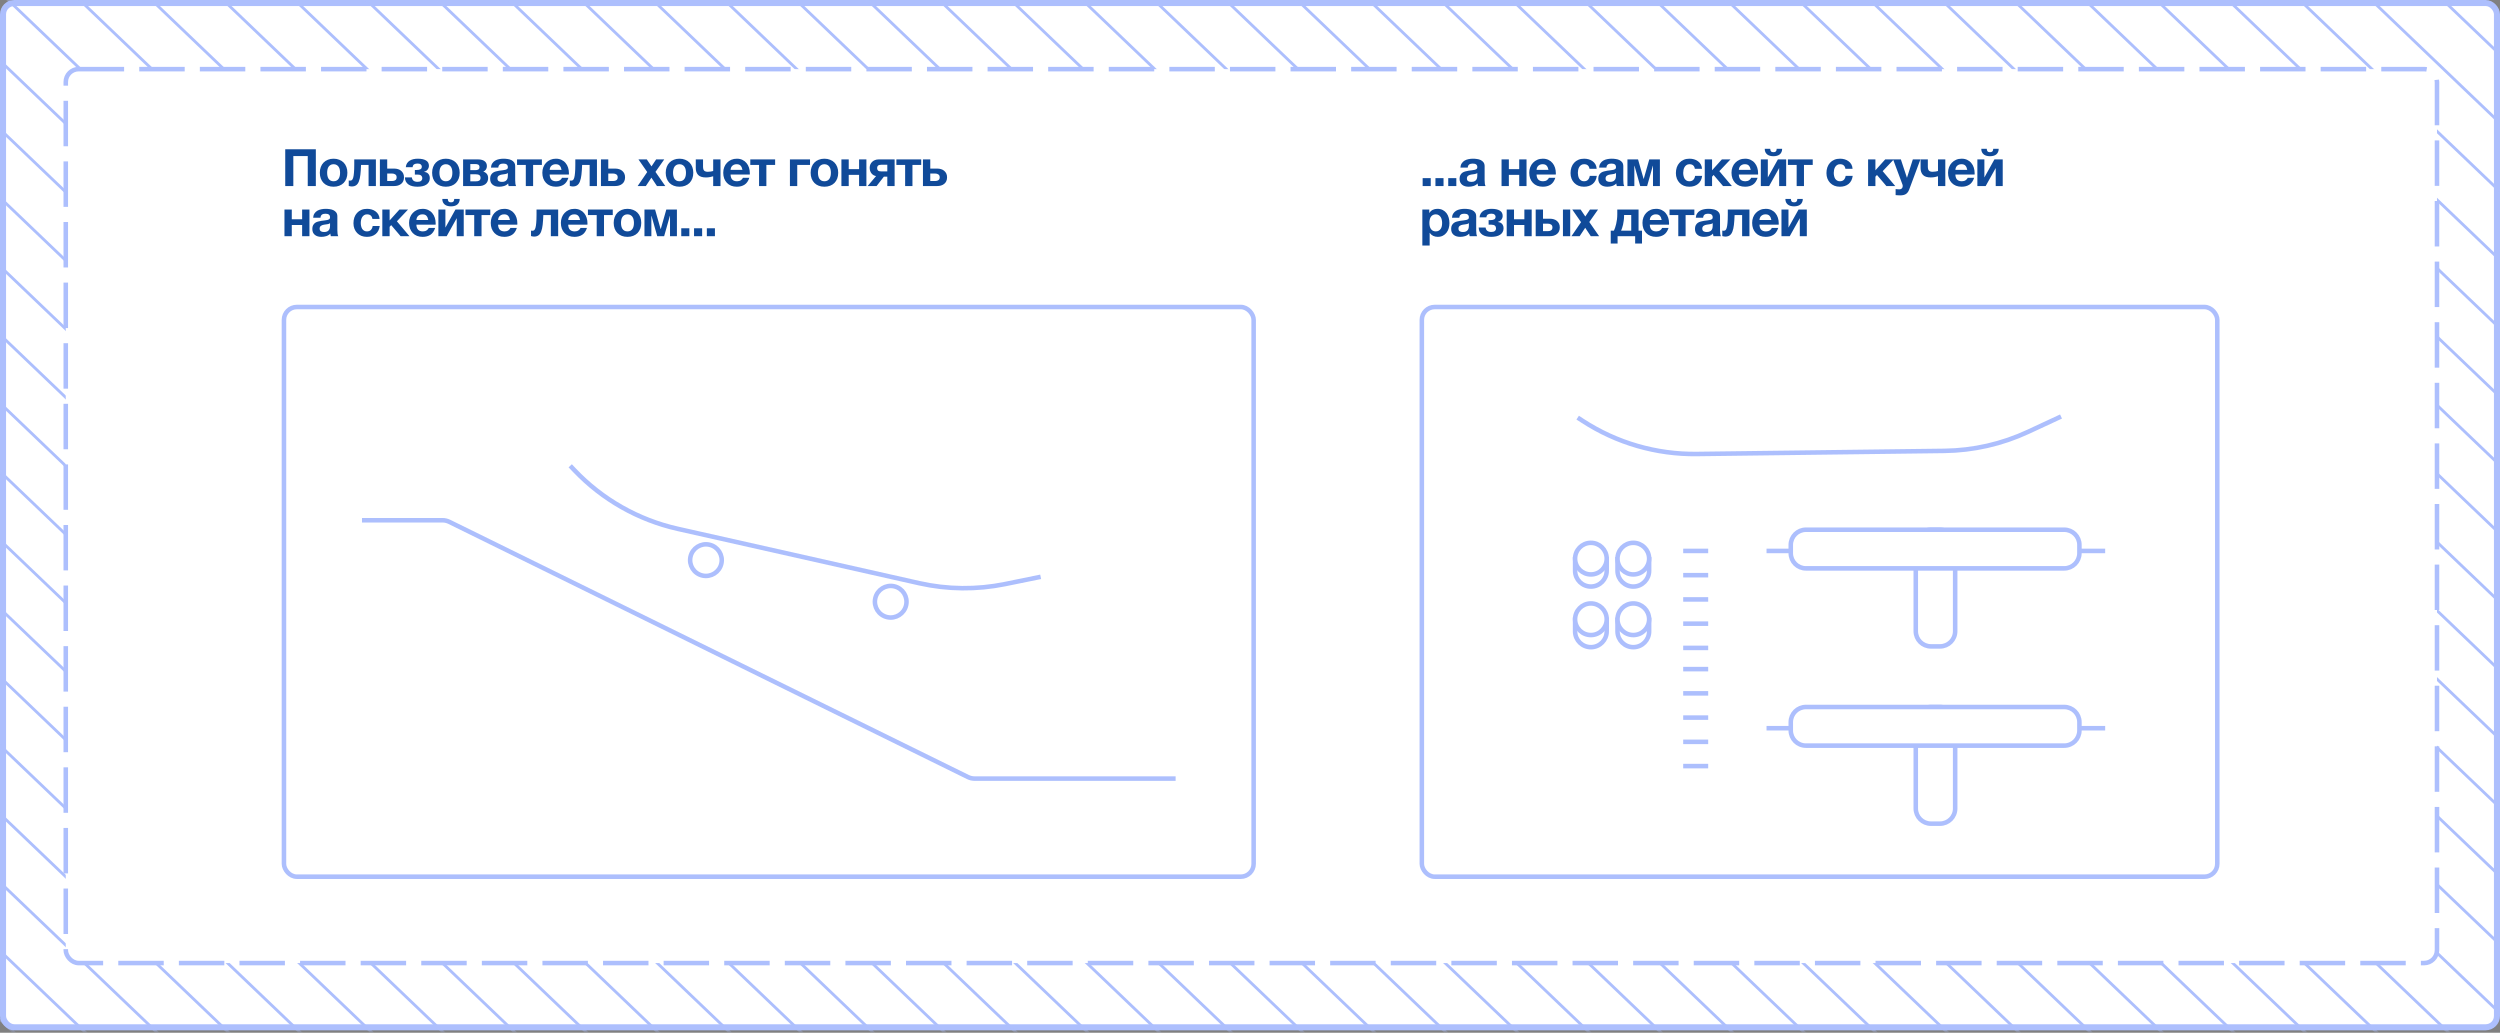 <svg width="748" height="309" viewBox="0 0 748 309" fill="none" xmlns="http://www.w3.org/2000/svg">
<rect x="0" y="0" width="748" height="309" fill="#808080" stroke="none"/>
<rect x="0.907" y="0.907" width="746.187" height="306.453" rx="3.371" fill="white" stroke="#ADBFFD" stroke-width="1.813"/>
<mask id="mask0_1890_1941" style="mask-type:alpha" maskUnits="userSpaceOnUse" x="0" y="0" width="748" height="309">
<path d="M1.10101e-06 4.278C4.92939e-07 1.915 1.915 2.16854e-05 4.278 2.16798e-05L743.722 1.99289e-05C746.085 1.99233e-05 748 1.915 748 4.278L748 303.989C748 306.351 746.085 308.267 743.722 308.267L4.278 308.266C1.915 308.266 7.88445e-05 306.35 7.82364e-05 303.988L1.10101e-06 4.278Z" fill="#D9D9D9"/>
</mask>
<g mask="url(#mask0_1890_1941)">
<path d="M45.334 -0.021L1028.27 939.891" stroke="#ADBFFD" stroke-width="0.856"/>
<path d="M-391.225 299.627L591.712 1239.54" stroke="#ADBFFD" stroke-width="0.856"/>
<path d="M-561.68 299.623L421.257 1239.54" stroke="#ADBFFD" stroke-width="0.856"/>
<path d="M-646.906 299.619L336.03 1239.53" stroke="#ADBFFD" stroke-width="0.856"/>
<path d="M337.822 -375.891L1320.76 564.022" stroke="#ADBFFD" stroke-width="0.856"/>
<path d="M-98.738 -76.242L884.198 863.671" stroke="#ADBFFD" stroke-width="0.856"/>
<path d="M191.576 -187.955L1174.51 751.958" stroke="#ADBFFD" stroke-width="0.856"/>
<path d="M-244.979 111.691L737.958 1051.6" stroke="#ADBFFD" stroke-width="0.856"/>
<path d="M81.894 -47.006L1064.83 892.907" stroke="#ADBFFD" stroke-width="0.856"/>
<path d="M-354.662 252.643L628.274 1192.56" stroke="#ADBFFD" stroke-width="0.856"/>
<path d="M-525.117 252.641L457.819 1192.55" stroke="#ADBFFD" stroke-width="0.856"/>
<path d="M228.137 -234.939L1211.07 704.973" stroke="#ADBFFD" stroke-width="0.856"/>
<path d="M-208.418 64.709L774.518 1004.62" stroke="#ADBFFD" stroke-width="0.856"/>
<path d="M118.455 -93.988L1101.39 845.924" stroke="#ADBFFD" stroke-width="0.856"/>
<path d="M-318.102 205.66L664.835 1145.57" stroke="#ADBFFD" stroke-width="0.856"/>
<path d="M264.699 -281.922L1247.64 657.991" stroke="#ADBFFD" stroke-width="0.856"/>
<path d="M-171.859 17.725L811.077 957.637" stroke="#ADBFFD" stroke-width="0.856"/>
<path d="M155.016 -140.973L1137.95 798.94" stroke="#ADBFFD" stroke-width="0.856"/>
<path d="M-281.539 158.676L701.397 1098.59" stroke="#ADBFFD" stroke-width="0.856"/>
<path d="M301.262 -328.906L1284.2 611.006" stroke="#ADBFFD" stroke-width="0.856"/>
<path d="M-135.297 -29.26L847.64 910.653" stroke="#ADBFFD" stroke-width="0.856"/>
<path d="M54.475 -11.768L1037.41 928.145" stroke="#ADBFFD" stroke-width="0.856"/>
<path d="M-382.084 287.881L600.852 1227.79" stroke="#ADBFFD" stroke-width="0.856"/>
<path d="M-552.539 287.877L430.397 1227.79" stroke="#ADBFFD" stroke-width="0.856"/>
<path d="M-637.766 287.875L345.171 1227.79" stroke="#ADBFFD" stroke-width="0.856"/>
<path d="M346.963 -387.637L1329.9 552.276" stroke="#ADBFFD" stroke-width="0.856"/>
<path d="M-89.598 -87.988L893.339 851.924" stroke="#ADBFFD" stroke-width="0.856"/>
<path d="M200.717 -199.701L1183.65 740.212" stroke="#ADBFFD" stroke-width="0.856"/>
<path d="M-235.84 99.945L747.097 1039.86" stroke="#ADBFFD" stroke-width="0.856"/>
<path d="M91.035 -58.752L1073.97 881.161" stroke="#ADBFFD" stroke-width="0.856"/>
<path d="M-345.523 240.896L637.413 1180.81" stroke="#ADBFFD" stroke-width="0.856"/>
<path d="M-515.979 240.895L466.958 1180.81" stroke="#ADBFFD" stroke-width="0.856"/>
<path d="M237.277 -246.686L1220.21 693.227" stroke="#ADBFFD" stroke-width="0.856"/>
<path d="M-199.279 52.963L783.657 992.876" stroke="#ADBFFD" stroke-width="0.856"/>
<path d="M127.596 -105.734L1110.53 834.178" stroke="#ADBFFD" stroke-width="0.856"/>
<path d="M-308.961 193.914L673.976 1133.83" stroke="#ADBFFD" stroke-width="0.856"/>
<path d="M273.838 -293.668L1256.77 646.245" stroke="#ADBFFD" stroke-width="0.856"/>
<path d="M-162.719 5.98L820.218 945.893" stroke="#ADBFFD" stroke-width="0.856"/>
<path d="M164.156 -152.719L1147.09 787.194" stroke="#ADBFFD" stroke-width="0.856"/>
<path d="M-272.4 146.93L710.536 1086.84" stroke="#ADBFFD" stroke-width="0.856"/>
<path d="M310.402 -340.652L1293.34 599.26" stroke="#ADBFFD" stroke-width="0.856"/>
<path d="M-126.158 -41.004L856.778 898.909" stroke="#ADBFFD" stroke-width="0.856"/>
<path d="M63.615 -23.514L1046.55 916.399" stroke="#ADBFFD" stroke-width="0.856"/>
<path d="M-372.943 276.135L609.993 1216.05" stroke="#ADBFFD" stroke-width="0.856"/>
<path d="M-543.398 276.131L439.538 1216.04" stroke="#ADBFFD" stroke-width="0.856"/>
<path d="M-628.627 276.129L354.31 1216.04" stroke="#ADBFFD" stroke-width="0.856"/>
<path d="M356.104 -399.383L1339.04 540.53" stroke="#ADBFFD" stroke-width="0.856"/>
<path d="M-80.457 -99.734L902.479 840.178" stroke="#ADBFFD" stroke-width="0.856"/>
<path d="M209.857 -211.447L1192.79 728.465" stroke="#ADBFFD" stroke-width="0.856"/>
<path d="M-226.699 88.201L756.237 1028.11" stroke="#ADBFFD" stroke-width="0.856"/>
<path d="M100.176 -70.498L1083.11 869.415" stroke="#ADBFFD" stroke-width="0.856"/>
<path d="M-336.383 229.15L646.554 1169.06" stroke="#ADBFFD" stroke-width="0.856"/>
<path d="M-506.836 229.148L476.101 1169.06" stroke="#ADBFFD" stroke-width="0.856"/>
<path d="M246.418 -258.43L1229.35 681.483" stroke="#ADBFFD" stroke-width="0.856"/>
<path d="M-190.139 41.217L792.798 981.13" stroke="#ADBFFD" stroke-width="0.856"/>
<path d="M136.734 -117.48L1119.67 822.432" stroke="#ADBFFD" stroke-width="0.856"/>
<path d="M-299.822 182.166L683.114 1122.08" stroke="#ADBFFD" stroke-width="0.856"/>
<path d="M282.98 -305.416L1265.92 634.497" stroke="#ADBFFD" stroke-width="0.856"/>
<path d="M-153.578 -5.768L829.358 934.145" stroke="#ADBFFD" stroke-width="0.856"/>
<path d="M173.297 -164.465L1156.23 775.448" stroke="#ADBFFD" stroke-width="0.856"/>
<path d="M-263.26 135.184L719.677 1075.1" stroke="#ADBFFD" stroke-width="0.856"/>
<path d="M319.541 -352.398L1302.48 587.514" stroke="#ADBFFD" stroke-width="0.856"/>
<path d="M-117.018 -52.752L865.919 887.161" stroke="#ADBFFD" stroke-width="0.856"/>
<path d="M72.756 -35.26L1055.69 904.653" stroke="#ADBFFD" stroke-width="0.856"/>
<path d="M-363.803 264.389L619.134 1204.3" stroke="#ADBFFD" stroke-width="0.856"/>
<path d="M-534.258 264.385L448.679 1204.3" stroke="#ADBFFD" stroke-width="0.856"/>
<path d="M-619.484 264.383L363.452 1204.3" stroke="#ADBFFD" stroke-width="0.856"/>
<path d="M218.998 -223.193L1201.93 716.719" stroke="#ADBFFD" stroke-width="0.856"/>
<path d="M-217.559 76.455L765.378 1016.37" stroke="#ADBFFD" stroke-width="0.856"/>
<path d="M109.316 -82.244L1092.25 857.669" stroke="#ADBFFD" stroke-width="0.856"/>
<path d="M-327.242 217.404L655.694 1157.32" stroke="#ADBFFD" stroke-width="0.856"/>
<path d="M-497.697 217.402L485.239 1157.32" stroke="#ADBFFD" stroke-width="0.856"/>
<path d="M255.559 -270.178L1238.5 669.735" stroke="#ADBFFD" stroke-width="0.856"/>
<path d="M-180.998 29.471L801.938 969.383" stroke="#ADBFFD" stroke-width="0.856"/>
<path d="M145.877 -129.227L1128.81 810.686" stroke="#ADBFFD" stroke-width="0.856"/>
<path d="M-290.682 170.422L692.255 1110.33" stroke="#ADBFFD" stroke-width="0.856"/>
<path d="M292.121 -317.16L1275.06 622.753" stroke="#ADBFFD" stroke-width="0.856"/>
<path d="M-144.438 -17.512L838.499 922.401" stroke="#ADBFFD" stroke-width="0.856"/>
<path d="M182.438 -176.211L1165.37 763.702" stroke="#ADBFFD" stroke-width="0.856"/>
<path d="M-254.121 123.438L728.815 1063.35" stroke="#ADBFFD" stroke-width="0.856"/>
<path d="M328.684 -364.145L1311.62 575.768" stroke="#ADBFFD" stroke-width="0.856"/>
<path d="M-107.877 -64.496L875.06 875.417" stroke="#ADBFFD" stroke-width="0.856"/>
</g>
<rect x="19.68" y="20.68" width="709.467" height="267.467" rx="3.853" fill="white"/>
<path d="M85.343 44.663H94.498V55.668H92.078V46.697H87.763V55.668H85.343V44.663ZM99.807 55.868C99.18 55.868 98.615 55.771 98.112 55.575C97.608 55.38 97.177 55.103 96.817 54.743C96.457 54.373 96.18 53.931 95.984 53.418C95.789 52.904 95.692 52.328 95.692 51.691C95.692 51.054 95.789 50.479 95.984 49.965C96.18 49.441 96.457 48.999 96.817 48.639C97.177 48.27 97.608 47.987 98.112 47.792C98.615 47.586 99.18 47.483 99.807 47.483C100.434 47.483 100.999 47.586 101.502 47.792C102.016 47.987 102.453 48.27 102.813 48.639C103.172 48.999 103.45 49.441 103.645 49.965C103.84 50.479 103.938 51.054 103.938 51.691C103.938 52.328 103.84 52.904 103.645 53.418C103.45 53.931 103.172 54.373 102.813 54.743C102.453 55.103 102.016 55.38 101.502 55.575C100.999 55.771 100.434 55.868 99.807 55.868ZM99.807 54.234C100.177 54.234 100.485 54.163 100.732 54.019C100.989 53.875 101.189 53.685 101.333 53.448C101.487 53.202 101.595 52.929 101.657 52.632C101.718 52.323 101.749 52.01 101.749 51.691C101.749 51.373 101.718 51.059 101.657 50.751C101.595 50.443 101.487 50.17 101.333 49.934C101.189 49.698 100.989 49.508 100.732 49.364C100.485 49.21 100.177 49.133 99.807 49.133C99.437 49.133 99.129 49.21 98.882 49.364C98.636 49.508 98.435 49.698 98.281 49.934C98.137 50.17 98.034 50.443 97.973 50.751C97.911 51.059 97.88 51.373 97.88 51.691C97.88 52.01 97.911 52.323 97.973 52.632C98.034 52.929 98.137 53.202 98.281 53.448C98.435 53.685 98.636 53.875 98.882 54.019C99.129 54.163 99.437 54.234 99.807 54.234ZM105.238 55.791C105.145 55.791 105.001 55.776 104.806 55.745C104.611 55.714 104.457 55.678 104.344 55.637V53.988C104.405 54.008 104.477 54.024 104.559 54.034C104.642 54.034 104.724 54.034 104.806 54.034C104.991 54.034 105.155 53.978 105.299 53.865C105.453 53.741 105.577 53.51 105.669 53.171C105.772 52.832 105.849 52.349 105.9 51.722C105.962 51.095 105.993 50.273 105.993 49.256V47.699H112.466V55.668H110.278V49.349H108.027C107.986 50.479 107.919 51.45 107.827 52.262C107.735 53.073 107.586 53.741 107.38 54.265C107.185 54.789 106.912 55.175 106.563 55.421C106.224 55.668 105.782 55.791 105.238 55.791ZM113.663 47.699H115.852V50.443H117.963C118.364 50.443 118.739 50.499 119.089 50.612C119.448 50.715 119.756 50.88 120.013 51.106C120.28 51.321 120.491 51.594 120.645 51.922C120.799 52.241 120.876 52.616 120.876 53.048C120.876 53.49 120.799 53.875 120.645 54.204C120.501 54.532 120.291 54.805 120.013 55.021C119.746 55.236 119.428 55.401 119.058 55.514C118.698 55.617 118.302 55.668 117.871 55.668H113.663V47.699ZM117.347 54.157C117.748 54.157 118.066 54.07 118.302 53.895C118.549 53.721 118.672 53.438 118.672 53.048C118.672 52.657 118.544 52.375 118.287 52.2C118.03 52.015 117.712 51.922 117.331 51.922H115.852V54.157H117.347ZM124.882 55.868C124.378 55.868 123.9 55.817 123.448 55.714C123.006 55.622 122.616 55.462 122.277 55.236C121.938 55.01 121.665 54.723 121.46 54.373C121.265 54.024 121.162 53.592 121.152 53.078H123.232C123.274 53.51 123.438 53.839 123.726 54.065C124.024 54.291 124.424 54.404 124.928 54.404C125.421 54.404 125.781 54.301 126.007 54.096C126.233 53.89 126.346 53.639 126.346 53.341C126.346 53.012 126.238 52.745 126.022 52.539C125.817 52.334 125.467 52.231 124.974 52.231H124.126V50.859H124.697C125.159 50.859 125.524 50.787 125.791 50.643C126.068 50.499 126.207 50.227 126.207 49.826C126.207 49.59 126.104 49.385 125.899 49.21C125.704 49.025 125.39 48.932 124.959 48.932C124.517 48.932 124.167 49.009 123.911 49.163C123.664 49.307 123.51 49.595 123.448 50.027H121.414C121.455 49.564 121.578 49.174 121.784 48.855C121.999 48.526 122.266 48.264 122.585 48.069C122.914 47.864 123.284 47.715 123.695 47.622C124.116 47.53 124.553 47.483 125.005 47.483C126.063 47.483 126.88 47.658 127.456 48.008C128.041 48.347 128.334 48.886 128.334 49.626C128.334 49.862 128.288 50.083 128.195 50.289C128.113 50.484 128.005 50.659 127.872 50.813C127.738 50.967 127.584 51.095 127.409 51.198C127.235 51.291 127.065 51.352 126.901 51.383V51.414C127.086 51.434 127.276 51.481 127.471 51.553C127.677 51.614 127.862 51.722 128.026 51.876C128.19 52.02 128.324 52.21 128.427 52.447C128.54 52.673 128.596 52.96 128.596 53.31C128.596 53.741 128.504 54.116 128.319 54.435C128.144 54.753 127.892 55.021 127.564 55.236C127.245 55.452 126.855 55.611 126.392 55.714C125.94 55.817 125.437 55.868 124.882 55.868ZM133.405 55.868C132.778 55.868 132.213 55.771 131.71 55.575C131.206 55.38 130.775 55.103 130.415 54.743C130.055 54.373 129.778 53.931 129.583 53.418C129.387 52.904 129.29 52.328 129.29 51.691C129.29 51.054 129.387 50.479 129.583 49.965C129.778 49.441 130.055 48.999 130.415 48.639C130.775 48.27 131.206 47.987 131.71 47.792C132.213 47.586 132.778 47.483 133.405 47.483C134.032 47.483 134.597 47.586 135.101 47.792C135.614 47.987 136.051 48.27 136.411 48.639C136.77 48.999 137.048 49.441 137.243 49.965C137.438 50.479 137.536 51.054 137.536 51.691C137.536 52.328 137.438 52.904 137.243 53.418C137.048 53.931 136.77 54.373 136.411 54.743C136.051 55.103 135.614 55.38 135.101 55.575C134.597 55.771 134.032 55.868 133.405 55.868ZM133.405 54.234C133.775 54.234 134.083 54.163 134.33 54.019C134.587 53.875 134.787 53.685 134.931 53.448C135.085 53.202 135.193 52.929 135.255 52.632C135.316 52.323 135.347 52.01 135.347 51.691C135.347 51.373 135.316 51.059 135.255 50.751C135.193 50.443 135.085 50.17 134.931 49.934C134.787 49.698 134.587 49.508 134.33 49.364C134.083 49.21 133.775 49.133 133.405 49.133C133.035 49.133 132.727 49.21 132.48 49.364C132.234 49.508 132.033 49.698 131.879 49.934C131.735 50.17 131.633 50.443 131.571 50.751C131.509 51.059 131.478 51.373 131.478 51.691C131.478 52.01 131.509 52.323 131.571 52.632C131.633 52.929 131.735 53.202 131.879 53.448C132.033 53.685 132.234 53.875 132.48 54.019C132.727 54.163 133.035 54.234 133.405 54.234ZM138.558 47.699H143.136C143.485 47.699 143.814 47.74 144.122 47.823C144.431 47.895 144.698 48.013 144.924 48.177C145.16 48.331 145.345 48.537 145.479 48.794C145.612 49.05 145.679 49.354 145.679 49.703C145.679 50.093 145.582 50.433 145.386 50.72C145.191 50.998 144.929 51.208 144.6 51.352C145.011 51.465 145.355 51.681 145.633 52C145.91 52.308 146.049 52.739 146.049 53.294C146.049 53.685 145.977 54.029 145.833 54.327C145.7 54.615 145.51 54.861 145.263 55.067C145.016 55.262 144.729 55.411 144.4 55.514C144.071 55.617 143.722 55.668 143.352 55.668H138.558V47.699ZM142.334 54.25C142.519 54.25 142.699 54.24 142.874 54.219C143.049 54.188 143.203 54.137 143.336 54.065C143.47 53.993 143.578 53.89 143.66 53.757C143.742 53.613 143.783 53.428 143.783 53.202C143.783 52.976 143.737 52.791 143.645 52.647C143.562 52.503 143.449 52.395 143.305 52.323C143.162 52.251 142.997 52.205 142.812 52.185C142.627 52.154 142.437 52.138 142.242 52.138H140.716V54.25H142.334ZM142.165 50.905C142.329 50.905 142.489 50.895 142.643 50.874C142.797 50.854 142.936 50.813 143.059 50.751C143.182 50.679 143.28 50.587 143.352 50.474C143.424 50.35 143.46 50.186 143.46 49.98C143.46 49.785 143.424 49.631 143.352 49.518C143.28 49.395 143.182 49.302 143.059 49.241C142.946 49.179 142.807 49.138 142.643 49.117C142.489 49.097 142.329 49.087 142.165 49.087H140.716V50.905H142.165ZM149.364 55.868C148.984 55.868 148.629 55.822 148.3 55.73C147.971 55.637 147.684 55.493 147.437 55.298C147.19 55.103 146.995 54.856 146.851 54.558C146.718 54.26 146.651 53.906 146.651 53.495C146.651 53.043 146.728 52.673 146.882 52.385C147.047 52.087 147.252 51.851 147.499 51.676C147.756 51.501 148.043 51.373 148.362 51.291C148.691 51.198 149.02 51.126 149.348 51.075C149.677 51.023 150.001 50.982 150.319 50.952C150.638 50.921 150.921 50.874 151.167 50.813C151.414 50.751 151.609 50.664 151.753 50.551C151.897 50.427 151.963 50.253 151.953 50.027C151.953 49.801 151.912 49.616 151.83 49.472C151.758 49.328 151.655 49.22 151.522 49.148C151.398 49.066 151.249 49.014 151.075 48.994C150.91 48.963 150.73 48.948 150.535 48.948C150.104 48.948 149.765 49.04 149.518 49.225C149.271 49.41 149.127 49.718 149.086 50.15H146.898C146.928 49.647 147.057 49.225 147.283 48.886C147.509 48.537 147.797 48.259 148.146 48.054C148.495 47.848 148.886 47.704 149.318 47.622C149.749 47.53 150.191 47.483 150.643 47.483C151.044 47.483 151.45 47.514 151.861 47.576C152.272 47.627 152.647 47.735 152.986 47.9C153.325 48.064 153.602 48.295 153.818 48.593C154.034 48.891 154.142 49.277 154.142 49.749V53.895C154.142 54.255 154.162 54.599 154.204 54.928C154.245 55.257 154.317 55.504 154.419 55.668H152.2C152.159 55.545 152.123 55.421 152.092 55.298C152.071 55.164 152.056 55.031 152.046 54.897C151.696 55.257 151.285 55.509 150.813 55.653C150.34 55.796 149.857 55.868 149.364 55.868ZM150.181 54.419C150.612 54.419 150.946 54.348 151.183 54.204C151.419 54.06 151.594 53.89 151.707 53.695C151.82 53.49 151.886 53.284 151.907 53.078C151.938 52.873 151.953 52.709 151.953 52.585V51.768C151.861 51.851 151.748 51.917 151.614 51.969C151.481 52.01 151.332 52.046 151.167 52.077C151.003 52.108 150.833 52.133 150.659 52.154C150.484 52.174 150.309 52.2 150.134 52.231C149.96 52.262 149.795 52.303 149.641 52.354C149.487 52.406 149.348 52.477 149.225 52.57C149.112 52.652 149.02 52.76 148.948 52.894C148.876 53.027 148.84 53.197 148.84 53.402C148.84 53.608 148.876 53.777 148.948 53.911C149.02 54.034 149.117 54.137 149.24 54.219C149.364 54.291 149.508 54.342 149.672 54.373C149.836 54.404 150.006 54.419 150.181 54.419ZM157.32 49.349H154.7V47.699H162.129V49.349H159.509V55.668H157.32V49.349ZM166.337 55.868C165.71 55.868 165.145 55.771 164.641 55.575C164.138 55.37 163.711 55.082 163.362 54.712C163.012 54.342 162.74 53.901 162.545 53.387C162.36 52.873 162.267 52.308 162.267 51.691C162.267 51.095 162.365 50.541 162.56 50.027C162.755 49.513 163.033 49.071 163.393 48.701C163.752 48.321 164.179 48.023 164.672 47.807C165.175 47.591 165.73 47.483 166.337 47.483C166.974 47.483 167.534 47.602 168.017 47.838C168.51 48.074 168.916 48.393 169.234 48.794C169.563 49.184 169.81 49.641 169.974 50.165C170.138 50.69 170.221 51.234 170.221 51.799C170.221 51.871 170.221 51.943 170.221 52.015C170.221 52.077 170.216 52.144 170.205 52.215H164.456C164.487 52.924 164.667 53.438 164.996 53.757C165.324 54.075 165.797 54.234 166.414 54.234C166.855 54.234 167.236 54.127 167.554 53.911C167.873 53.685 168.068 53.448 168.14 53.202H170.067C169.758 54.157 169.286 54.841 168.649 55.252C168.011 55.663 167.241 55.868 166.337 55.868ZM168.017 50.828C167.914 50.273 167.729 49.852 167.462 49.564C167.205 49.277 166.809 49.133 166.275 49.133C165.915 49.133 165.622 49.194 165.396 49.318C165.17 49.431 164.985 49.575 164.841 49.749C164.708 49.924 164.61 50.109 164.549 50.304C164.497 50.499 164.466 50.674 164.456 50.828H168.017ZM171.38 55.791C171.288 55.791 171.144 55.776 170.948 55.745C170.753 55.714 170.599 55.678 170.486 55.637V53.988C170.548 54.008 170.62 54.024 170.702 54.034C170.784 54.034 170.866 54.034 170.948 54.034C171.133 54.034 171.298 53.978 171.442 53.865C171.596 53.741 171.719 53.51 171.812 53.171C171.914 52.832 171.991 52.349 172.043 51.722C172.104 51.095 172.135 50.273 172.135 49.256V47.699H178.609V55.668H176.42V49.349H174.17C174.129 50.479 174.062 51.45 173.969 52.262C173.877 53.073 173.728 53.741 173.522 54.265C173.327 54.789 173.055 55.175 172.706 55.421C172.366 55.668 171.925 55.791 171.38 55.791ZM179.805 47.699H181.994V50.443H184.106C184.507 50.443 184.882 50.499 185.231 50.612C185.591 50.715 185.899 50.88 186.156 51.106C186.423 51.321 186.634 51.594 186.788 51.922C186.942 52.241 187.019 52.616 187.019 53.048C187.019 53.49 186.942 53.875 186.788 54.204C186.644 54.532 186.433 54.805 186.156 55.021C185.889 55.236 185.57 55.401 185.2 55.514C184.84 55.617 184.445 55.668 184.013 55.668H179.805V47.699ZM183.489 54.157C183.89 54.157 184.209 54.07 184.445 53.895C184.691 53.721 184.815 53.438 184.815 53.048C184.815 52.657 184.686 52.375 184.429 52.2C184.173 52.015 183.854 51.922 183.474 51.922H181.994V54.157H183.489ZM193.649 51.475L191.029 47.699H193.526L194.929 49.78L196.316 47.699H198.736L196.115 51.429L199.059 55.668H196.562L194.898 53.156L193.233 55.668H190.782L193.649 51.475ZM203.3 55.868C202.673 55.868 202.108 55.771 201.604 55.575C201.101 55.38 200.669 55.103 200.31 54.743C199.95 54.373 199.672 53.931 199.477 53.418C199.282 52.904 199.184 52.328 199.184 51.691C199.184 51.054 199.282 50.479 199.477 49.965C199.672 49.441 199.95 48.999 200.31 48.639C200.669 48.27 201.101 47.987 201.604 47.792C202.108 47.586 202.673 47.483 203.3 47.483C203.927 47.483 204.492 47.586 204.995 47.792C205.509 47.987 205.946 48.27 206.305 48.639C206.665 48.999 206.942 49.441 207.138 49.965C207.333 50.479 207.431 51.054 207.431 51.691C207.431 52.328 207.333 52.904 207.138 53.418C206.942 53.931 206.665 54.373 206.305 54.743C205.946 55.103 205.509 55.38 204.995 55.575C204.492 55.771 203.927 55.868 203.3 55.868ZM203.3 54.234C203.67 54.234 203.978 54.163 204.225 54.019C204.481 53.875 204.682 53.685 204.826 53.448C204.98 53.202 205.088 52.929 205.149 52.632C205.211 52.323 205.242 52.01 205.242 51.691C205.242 51.373 205.211 51.059 205.149 50.751C205.088 50.443 204.98 50.17 204.826 49.934C204.682 49.698 204.481 49.508 204.225 49.364C203.978 49.21 203.67 49.133 203.3 49.133C202.93 49.133 202.622 49.21 202.375 49.364C202.128 49.508 201.928 49.698 201.774 49.934C201.63 50.17 201.527 50.443 201.466 50.751C201.404 51.059 201.373 51.373 201.373 51.691C201.373 52.01 201.404 52.323 201.466 52.632C201.527 52.929 201.63 53.202 201.774 53.448C201.928 53.685 202.128 53.875 202.375 54.019C202.622 54.163 202.93 54.234 203.3 54.234ZM213.385 52.739C213.18 52.801 212.876 52.878 212.476 52.971C212.075 53.053 211.659 53.094 211.227 53.094C210.138 53.094 209.357 52.842 208.884 52.339C208.412 51.835 208.175 51.152 208.175 50.289V47.699H210.349V49.842C210.349 50.427 210.462 50.833 210.688 51.059C210.914 51.285 211.284 51.398 211.798 51.398C212.116 51.398 212.414 51.373 212.692 51.321C212.969 51.27 213.2 51.219 213.385 51.167V47.699H215.574V55.668H213.385V52.739ZM220.463 55.868C219.836 55.868 219.271 55.771 218.768 55.575C218.264 55.37 217.838 55.082 217.488 54.712C217.139 54.342 216.867 53.901 216.672 53.387C216.487 52.873 216.394 52.308 216.394 51.691C216.394 51.095 216.492 50.541 216.687 50.027C216.882 49.513 217.16 49.071 217.519 48.701C217.879 48.321 218.305 48.023 218.799 47.807C219.302 47.591 219.857 47.483 220.463 47.483C221.1 47.483 221.66 47.602 222.143 47.838C222.636 48.074 223.042 48.393 223.361 48.794C223.69 49.184 223.936 49.641 224.101 50.165C224.265 50.69 224.347 51.234 224.347 51.799C224.347 51.871 224.347 51.943 224.347 52.015C224.347 52.077 224.342 52.144 224.332 52.215H218.583C218.614 52.924 218.793 53.438 219.122 53.757C219.451 54.075 219.924 54.234 220.54 54.234C220.982 54.234 221.362 54.127 221.681 53.911C221.999 53.685 222.195 53.448 222.267 53.202H224.193C223.885 54.157 223.412 54.841 222.775 55.252C222.138 55.663 221.367 55.868 220.463 55.868ZM222.143 50.828C222.041 50.273 221.856 49.852 221.588 49.564C221.331 49.277 220.936 49.133 220.402 49.133C220.042 49.133 219.749 49.194 219.523 49.318C219.297 49.431 219.112 49.575 218.968 49.749C218.835 49.924 218.737 50.109 218.675 50.304C218.624 50.499 218.593 50.674 218.583 50.828H222.143ZM227.11 49.349H224.489V47.699H231.919V49.349H229.298V55.668H227.11V49.349ZM236.347 47.699H242.358V49.349H238.535V55.668H236.347V47.699ZM246.66 55.868C246.033 55.868 245.468 55.771 244.964 55.575C244.461 55.38 244.029 55.103 243.67 54.743C243.31 54.373 243.033 53.931 242.837 53.418C242.642 52.904 242.545 52.328 242.545 51.691C242.545 51.054 242.642 50.479 242.837 49.965C243.033 49.441 243.31 48.999 243.67 48.639C244.029 48.27 244.461 47.987 244.964 47.792C245.468 47.586 246.033 47.483 246.66 47.483C247.287 47.483 247.852 47.586 248.355 47.792C248.869 47.987 249.306 48.27 249.666 48.639C250.025 48.999 250.303 49.441 250.498 49.965C250.693 50.479 250.791 51.054 250.791 51.691C250.791 52.328 250.693 52.904 250.498 53.418C250.303 53.931 250.025 54.373 249.666 54.743C249.306 55.103 248.869 55.38 248.355 55.575C247.852 55.771 247.287 55.868 246.66 55.868ZM246.66 54.234C247.03 54.234 247.338 54.163 247.585 54.019C247.842 53.875 248.042 53.685 248.186 53.448C248.34 53.202 248.448 52.929 248.51 52.632C248.571 52.323 248.602 52.01 248.602 51.691C248.602 51.373 248.571 51.059 248.51 50.751C248.448 50.443 248.34 50.17 248.186 49.934C248.042 49.698 247.842 49.508 247.585 49.364C247.338 49.21 247.03 49.133 246.66 49.133C246.29 49.133 245.982 49.21 245.735 49.364C245.489 49.508 245.288 49.698 245.134 49.934C244.99 50.17 244.887 50.443 244.826 50.751C244.764 51.059 244.733 51.373 244.733 51.691C244.733 52.01 244.764 52.323 244.826 52.632C244.887 52.929 244.99 53.202 245.134 53.448C245.288 53.685 245.489 53.875 245.735 54.019C245.982 54.163 246.29 54.234 246.66 54.234ZM251.751 47.699H253.94V50.597H257.038V47.699H259.227V55.668H257.038V52.323H253.94V55.668H251.751V47.699ZM262.121 52.678C261.556 52.585 261.094 52.313 260.734 51.861C260.385 51.409 260.21 50.854 260.21 50.196C260.21 49.847 260.271 49.523 260.395 49.225C260.528 48.917 260.713 48.65 260.95 48.424C261.186 48.198 261.463 48.023 261.782 47.9C262.101 47.766 262.455 47.699 262.846 47.699H267.67V55.668H265.481V52.863H264.449L262.275 55.668H259.593L262.121 52.678ZM265.481 49.287H263.739C263.236 49.287 262.892 49.379 262.707 49.564C262.522 49.739 262.429 49.975 262.429 50.273C262.429 50.582 262.517 50.828 262.691 51.013C262.876 51.198 263.226 51.291 263.739 51.291H265.481V49.287ZM270.816 49.349H268.196V47.699H275.625V49.349H273.005V55.668H270.816V49.349ZM276.148 47.699H278.337V50.443H280.449C280.85 50.443 281.225 50.499 281.574 50.612C281.934 50.715 282.242 50.88 282.499 51.106C282.766 51.321 282.977 51.594 283.131 51.922C283.285 52.241 283.362 52.616 283.362 53.048C283.362 53.49 283.285 53.875 283.131 54.204C282.987 54.532 282.776 54.805 282.499 55.021C282.232 55.236 281.913 55.401 281.543 55.514C281.183 55.617 280.788 55.668 280.356 55.668H276.148V47.699ZM279.832 54.157C280.233 54.157 280.552 54.07 280.788 53.895C281.034 53.721 281.158 53.438 281.158 53.048C281.158 52.657 281.029 52.375 280.772 52.2C280.516 52.015 280.197 51.922 279.817 51.922H278.337V54.157H279.832ZM85.112 62.699H87.3V65.597H90.398V62.699H92.587V70.668H90.398V67.323H87.3V70.668H85.112V62.699ZM96.159 70.868C95.779 70.868 95.425 70.822 95.096 70.73C94.767 70.637 94.479 70.493 94.233 70.298C93.986 70.103 93.791 69.856 93.647 69.558C93.513 69.26 93.447 68.906 93.447 68.495C93.447 68.043 93.524 67.673 93.678 67.385C93.842 67.087 94.048 66.851 94.294 66.676C94.551 66.501 94.839 66.373 95.158 66.291C95.486 66.198 95.815 66.126 96.144 66.075C96.473 66.023 96.797 65.982 97.115 65.951C97.434 65.921 97.716 65.874 97.963 65.813C98.21 65.751 98.405 65.664 98.549 65.551C98.692 65.427 98.759 65.253 98.749 65.027C98.749 64.801 98.708 64.616 98.626 64.472C98.554 64.328 98.451 64.22 98.317 64.148C98.194 64.066 98.045 64.014 97.87 63.994C97.706 63.963 97.526 63.948 97.331 63.948C96.899 63.948 96.56 64.04 96.314 64.225C96.067 64.41 95.923 64.718 95.882 65.15H93.693C93.724 64.647 93.853 64.225 94.079 63.886C94.305 63.537 94.593 63.259 94.942 63.054C95.291 62.848 95.682 62.704 96.113 62.622C96.545 62.53 96.987 62.483 97.439 62.483C97.84 62.483 98.245 62.514 98.656 62.576C99.067 62.627 99.442 62.735 99.782 62.9C100.121 63.064 100.398 63.295 100.614 63.593C100.83 63.891 100.938 64.277 100.938 64.749V68.895C100.938 69.255 100.958 69.599 100.999 69.928C101.04 70.257 101.112 70.504 101.215 70.668H98.996C98.954 70.545 98.918 70.421 98.888 70.298C98.867 70.165 98.852 70.031 98.841 69.897C98.492 70.257 98.081 70.509 97.608 70.653C97.136 70.796 96.653 70.868 96.159 70.868ZM96.976 69.419C97.408 69.419 97.742 69.348 97.978 69.204C98.215 69.06 98.389 68.89 98.502 68.695C98.615 68.49 98.682 68.284 98.703 68.079C98.734 67.873 98.749 67.709 98.749 67.585V66.768C98.656 66.851 98.543 66.917 98.41 66.969C98.276 67.01 98.127 67.046 97.963 67.077C97.798 67.108 97.629 67.133 97.454 67.154C97.279 67.174 97.105 67.2 96.93 67.231C96.755 67.262 96.591 67.303 96.437 67.354C96.283 67.406 96.144 67.477 96.021 67.57C95.908 67.652 95.815 67.76 95.743 67.894C95.671 68.027 95.635 68.197 95.635 68.402C95.635 68.608 95.671 68.777 95.743 68.911C95.815 69.034 95.913 69.137 96.036 69.219C96.159 69.291 96.303 69.342 96.468 69.373C96.632 69.404 96.802 69.419 96.976 69.419ZM109.778 70.868C109.172 70.868 108.622 70.771 108.129 70.576C107.635 70.37 107.214 70.087 106.865 69.728C106.515 69.368 106.243 68.942 106.048 68.448C105.853 67.945 105.755 67.395 105.755 66.799C105.755 66.183 105.842 65.612 106.017 65.088C106.202 64.554 106.469 64.097 106.818 63.717C107.168 63.326 107.594 63.023 108.098 62.807C108.601 62.591 109.177 62.483 109.824 62.483C110.297 62.483 110.749 62.545 111.18 62.668C111.622 62.792 112.013 62.982 112.352 63.239C112.701 63.485 112.984 63.799 113.2 64.179C113.415 64.559 113.539 65.001 113.569 65.504H111.427C111.283 64.59 110.744 64.133 109.809 64.133C109.459 64.133 109.166 64.215 108.93 64.379C108.694 64.534 108.498 64.739 108.344 64.996C108.2 65.243 108.098 65.52 108.036 65.828C107.974 66.136 107.944 66.434 107.944 66.722C107.944 67.01 107.974 67.303 108.036 67.601C108.098 67.899 108.195 68.171 108.329 68.418C108.473 68.654 108.663 68.849 108.899 69.003C109.136 69.157 109.423 69.234 109.762 69.234C110.286 69.234 110.687 69.091 110.965 68.803C111.252 68.505 111.432 68.109 111.504 67.616H113.616C113.472 68.674 113.061 69.481 112.383 70.036C111.704 70.591 110.836 70.868 109.778 70.868ZM114.39 62.699H116.578V65.951L119.507 62.699H122.081L118.752 66.213L122.513 70.668H119.861L117.041 67.354L116.578 67.863V70.668H114.39V62.699ZM126.462 70.868C125.835 70.868 125.27 70.771 124.766 70.576C124.263 70.37 123.836 70.082 123.487 69.712C123.138 69.342 122.865 68.901 122.67 68.387C122.485 67.873 122.393 67.308 122.393 66.691C122.393 66.095 122.49 65.54 122.685 65.027C122.881 64.513 123.158 64.071 123.518 63.701C123.877 63.321 124.304 63.023 124.797 62.807C125.301 62.591 125.855 62.483 126.462 62.483C127.099 62.483 127.659 62.602 128.142 62.838C128.635 63.074 129.041 63.393 129.359 63.794C129.688 64.184 129.935 64.641 130.099 65.165C130.264 65.689 130.346 66.234 130.346 66.799C130.346 66.871 130.346 66.943 130.346 67.015C130.346 67.077 130.341 67.144 130.33 67.215H124.581C124.612 67.924 124.792 68.438 125.121 68.757C125.45 69.075 125.922 69.234 126.539 69.234C126.981 69.234 127.361 69.127 127.679 68.911C127.998 68.685 128.193 68.448 128.265 68.202H130.192C129.883 69.157 129.411 69.841 128.774 70.252C128.137 70.663 127.366 70.868 126.462 70.868ZM128.142 65.828C128.039 65.273 127.854 64.852 127.587 64.564C127.33 64.277 126.934 64.133 126.4 64.133C126.04 64.133 125.748 64.194 125.522 64.318C125.295 64.431 125.111 64.575 124.967 64.749C124.833 64.924 124.735 65.109 124.674 65.304C124.622 65.499 124.592 65.674 124.581 65.828H128.142ZM131.166 62.699H133.262V68.094L136.268 62.699H138.75V70.668H136.653V65.273L133.648 70.668H131.166V62.699ZM134.942 61.744C134.583 61.744 134.244 61.703 133.925 61.62C133.617 61.538 133.345 61.41 133.108 61.235C132.872 61.05 132.682 60.819 132.538 60.541C132.404 60.264 132.338 59.925 132.338 59.524H133.971C133.992 59.873 134.074 60.13 134.218 60.295C134.362 60.459 134.603 60.541 134.942 60.541C135.271 60.541 135.513 60.464 135.667 60.31C135.821 60.146 135.903 59.884 135.913 59.524H137.547C137.547 59.925 137.475 60.264 137.332 60.541C137.198 60.819 137.013 61.05 136.777 61.235C136.54 61.41 136.263 61.538 135.944 61.62C135.626 61.703 135.292 61.744 134.942 61.744ZM141.888 64.349H139.268V62.699H146.697V64.349H144.077V70.668H141.888V64.349ZM150.904 70.868C150.277 70.868 149.712 70.771 149.208 70.576C148.705 70.37 148.279 70.082 147.929 69.712C147.58 69.342 147.307 68.901 147.112 68.387C146.927 67.873 146.835 67.308 146.835 66.691C146.835 66.095 146.932 65.54 147.128 65.027C147.323 64.513 147.6 64.071 147.96 63.701C148.32 63.321 148.746 63.023 149.239 62.807C149.743 62.591 150.298 62.483 150.904 62.483C151.541 62.483 152.101 62.602 152.584 62.838C153.077 63.074 153.483 63.393 153.802 63.794C154.13 64.184 154.377 64.641 154.541 65.165C154.706 65.689 154.788 66.234 154.788 66.799C154.788 66.871 154.788 66.943 154.788 67.015C154.788 67.077 154.783 67.144 154.773 67.215H149.023C149.054 67.924 149.234 68.438 149.563 68.757C149.892 69.075 150.364 69.234 150.981 69.234C151.423 69.234 151.803 69.127 152.122 68.911C152.44 68.685 152.635 68.448 152.707 68.202H154.634C154.326 69.157 153.853 69.841 153.216 70.252C152.579 70.663 151.808 70.868 150.904 70.868ZM152.584 65.828C152.481 65.273 152.296 64.852 152.029 64.564C151.772 64.277 151.377 64.133 150.842 64.133C150.483 64.133 150.19 64.194 149.964 64.318C149.738 64.431 149.553 64.575 149.409 64.749C149.275 64.924 149.178 65.109 149.116 65.304C149.065 65.499 149.034 65.674 149.023 65.828H152.584ZM159.775 70.791C159.682 70.791 159.539 70.776 159.343 70.745C159.148 70.714 158.994 70.678 158.881 70.637V68.988C158.943 69.008 159.014 69.024 159.097 69.034C159.179 69.034 159.261 69.034 159.343 69.034C159.528 69.034 159.693 68.978 159.837 68.865C159.991 68.741 160.114 68.51 160.206 68.171C160.309 67.832 160.386 67.349 160.438 66.722C160.499 66.095 160.53 65.273 160.53 64.256V62.699H167.004V70.668H164.815V64.349H162.565C162.524 65.479 162.457 66.45 162.364 67.262C162.272 68.073 162.123 68.741 161.917 69.265C161.722 69.789 161.45 70.175 161.1 70.421C160.761 70.668 160.319 70.791 159.775 70.791ZM171.884 70.868C171.257 70.868 170.692 70.771 170.189 70.576C169.685 70.37 169.259 70.082 168.909 69.712C168.56 69.342 168.288 68.901 168.092 68.387C167.907 67.873 167.815 67.308 167.815 66.691C167.815 66.095 167.913 65.54 168.108 65.027C168.303 64.513 168.581 64.071 168.94 63.701C169.3 63.321 169.726 63.023 170.219 62.807C170.723 62.591 171.278 62.483 171.884 62.483C172.521 62.483 173.081 62.602 173.564 62.838C174.057 63.074 174.463 63.393 174.782 63.794C175.111 64.184 175.357 64.641 175.522 65.165C175.686 65.689 175.768 66.234 175.768 66.799C175.768 66.871 175.768 66.943 175.768 67.015C175.768 67.077 175.763 67.144 175.753 67.215H170.004C170.035 67.924 170.214 68.438 170.543 68.757C170.872 69.075 171.345 69.234 171.961 69.234C172.403 69.234 172.783 69.127 173.102 68.911C173.42 68.685 173.616 68.448 173.687 68.202H175.614C175.306 69.157 174.833 69.841 174.196 70.252C173.559 70.663 172.788 70.868 171.884 70.868ZM173.564 65.828C173.461 65.273 173.276 64.852 173.009 64.564C172.752 64.277 172.357 64.133 171.822 64.133C171.463 64.133 171.17 64.194 170.944 64.318C170.718 64.431 170.533 64.575 170.389 64.749C170.255 64.924 170.158 65.109 170.096 65.304C170.045 65.499 170.014 65.674 170.004 65.828H173.564ZM178.531 64.349H175.91V62.699H183.34V64.349H180.719V70.668H178.531V64.349ZM187.732 70.868C187.105 70.868 186.54 70.771 186.036 70.576C185.533 70.38 185.101 70.103 184.741 69.743C184.382 69.373 184.104 68.931 183.909 68.418C183.714 67.904 183.616 67.328 183.616 66.691C183.616 66.054 183.714 65.479 183.909 64.965C184.104 64.441 184.382 63.999 184.741 63.639C185.101 63.27 185.533 62.987 186.036 62.792C186.54 62.586 187.105 62.483 187.732 62.483C188.358 62.483 188.924 62.586 189.427 62.792C189.941 62.987 190.378 63.27 190.737 63.639C191.097 63.999 191.374 64.441 191.57 64.965C191.765 65.479 191.862 66.054 191.862 66.691C191.862 67.328 191.765 67.904 191.57 68.418C191.374 68.931 191.097 69.373 190.737 69.743C190.378 70.103 189.941 70.38 189.427 70.576C188.924 70.771 188.358 70.868 187.732 70.868ZM187.732 69.234C188.102 69.234 188.41 69.163 188.656 69.019C188.913 68.875 189.114 68.685 189.258 68.448C189.412 68.202 189.52 67.93 189.581 67.632C189.643 67.323 189.674 67.01 189.674 66.691C189.674 66.373 189.643 66.059 189.581 65.751C189.52 65.443 189.412 65.171 189.258 64.934C189.114 64.698 188.913 64.508 188.656 64.364C188.41 64.21 188.102 64.133 187.732 64.133C187.362 64.133 187.053 64.21 186.807 64.364C186.56 64.508 186.36 64.698 186.206 64.934C186.062 65.171 185.959 65.443 185.897 65.751C185.836 66.059 185.805 66.373 185.805 66.691C185.805 67.01 185.836 67.323 185.897 67.632C185.959 67.93 186.062 68.202 186.206 68.448C186.36 68.685 186.56 68.875 186.807 69.019C187.053 69.163 187.362 69.234 187.732 69.234ZM192.823 62.699H195.998L197.647 68.495H197.709L199.358 62.699H202.534V70.668H200.468V64.611H200.422L198.711 70.668H196.646L194.935 64.611H194.889V70.668H192.823V62.699ZM203.833 68.294H206.252V70.668H203.833V68.294ZM207.66 68.294H210.08V70.668H207.66V68.294ZM211.487 68.294H213.907V70.668H211.487V68.294Z" fill="#104A99"/>
<rect x="19.68" y="20.68" width="709.467" height="267.467" rx="3.853" stroke="#ADBFFD" stroke-width="1.36" stroke-dasharray="13.6 4.53"/>
<path d="M311.364 172.583L300.725 174.754C292.242 176.486 283.488 176.398 275.042 174.496L202.775 158.223C190.945 155.559 180.173 149.441 171.826 140.645L170.61 139.363" stroke="#ADBFFD" stroke-width="1.36"/>
<circle cx="266.5" cy="180.038" r="4.73" transform="rotate(-167.31 266.5 180.038)" fill="white" stroke="#ADBFFD" stroke-width="1.36"/>
<circle cx="211.217" cy="167.59" r="4.73" transform="rotate(-167.31 211.217 167.59)" fill="white" stroke="#ADBFFD" stroke-width="1.36"/>
<path d="M108.307 155.66H132.412C133.106 155.66 133.79 155.82 134.413 156.126L289.6 232.488C290.223 232.794 290.908 232.953 291.602 232.953H351.747" stroke="#ADBFFD" stroke-width="1.36"/>
<rect x="84.959" y="91.854" width="290.133" height="170.453" rx="3.853" stroke="#ADBFFD" stroke-width="1.36"/>
<path d="M425.657 53.292H428.077V55.666H425.657V53.292ZM429.485 53.292H431.905V55.666H429.485V53.292ZM433.312 53.292H435.732V55.666H433.312V53.292ZM439.421 55.866C439.041 55.866 438.686 55.82 438.357 55.728C438.028 55.635 437.741 55.491 437.494 55.296C437.247 55.101 437.052 54.854 436.908 54.556C436.775 54.258 436.708 53.904 436.708 53.493C436.708 53.041 436.785 52.671 436.939 52.383C437.104 52.085 437.309 51.849 437.556 51.674C437.813 51.499 438.1 51.371 438.419 51.289C438.748 51.196 439.076 51.124 439.405 51.073C439.734 51.022 440.058 50.98 440.376 50.95C440.695 50.919 440.977 50.873 441.224 50.811C441.471 50.749 441.666 50.662 441.81 50.549C441.954 50.425 442.02 50.251 442.01 50.025C442.01 49.799 441.969 49.614 441.887 49.47C441.815 49.326 441.712 49.218 441.579 49.146C441.455 49.064 441.306 49.013 441.132 48.992C440.967 48.961 440.787 48.946 440.592 48.946C440.161 48.946 439.821 49.038 439.575 49.223C439.328 49.408 439.184 49.717 439.143 50.148H436.955C436.985 49.645 437.114 49.223 437.34 48.884C437.566 48.535 437.854 48.257 438.203 48.052C438.552 47.846 438.943 47.703 439.374 47.62C439.806 47.528 440.248 47.481 440.7 47.481C441.101 47.481 441.507 47.512 441.918 47.574C442.329 47.625 442.704 47.733 443.043 47.898C443.382 48.062 443.659 48.293 443.875 48.591C444.091 48.889 444.199 49.275 444.199 49.747V53.894C444.199 54.253 444.219 54.597 444.261 54.926C444.302 55.255 444.374 55.502 444.476 55.666H442.257C442.216 55.543 442.18 55.419 442.149 55.296C442.128 55.163 442.113 55.029 442.103 54.895C441.753 55.255 441.342 55.507 440.87 55.651C440.397 55.794 439.914 55.866 439.421 55.866ZM440.238 54.417C440.669 54.417 441.003 54.346 441.239 54.202C441.476 54.058 441.651 53.888 441.764 53.693C441.877 53.488 441.943 53.282 441.964 53.077C441.995 52.871 442.01 52.707 442.01 52.583V51.766C441.918 51.849 441.805 51.915 441.671 51.967C441.537 52.008 441.388 52.044 441.224 52.075C441.06 52.105 440.89 52.131 440.715 52.152C440.541 52.172 440.366 52.198 440.191 52.229C440.017 52.26 439.852 52.301 439.698 52.352C439.544 52.404 439.405 52.475 439.282 52.568C439.169 52.65 439.076 52.758 439.005 52.892C438.933 53.025 438.897 53.195 438.897 53.4C438.897 53.606 438.933 53.775 439.005 53.909C439.076 54.032 439.174 54.135 439.297 54.217C439.421 54.289 439.565 54.34 439.729 54.371C439.893 54.402 440.063 54.417 440.238 54.417ZM449.263 47.697H451.451V50.595H454.55V47.697H456.738V55.666H454.55V52.321H451.451V55.666H449.263V47.697ZM461.621 55.866C460.994 55.866 460.429 55.769 459.925 55.574C459.422 55.368 458.995 55.08 458.646 54.71C458.297 54.34 458.024 53.899 457.829 53.385C457.644 52.871 457.552 52.306 457.552 51.689C457.552 51.093 457.649 50.538 457.844 50.025C458.04 49.511 458.317 49.069 458.677 48.699C459.036 48.319 459.463 48.021 459.956 47.805C460.46 47.589 461.014 47.481 461.621 47.481C462.258 47.481 462.818 47.6 463.301 47.836C463.794 48.072 464.2 48.391 464.518 48.792C464.847 49.182 465.094 49.639 465.258 50.163C465.423 50.688 465.505 51.232 465.505 51.797C465.505 51.869 465.505 51.941 465.505 52.013C465.505 52.075 465.5 52.142 465.489 52.213H459.74C459.771 52.922 459.951 53.436 460.28 53.755C460.609 54.073 461.081 54.233 461.698 54.233C462.14 54.233 462.52 54.125 462.838 53.909C463.157 53.683 463.352 53.447 463.424 53.2H465.351C465.043 54.156 464.57 54.839 463.933 55.25C463.296 55.661 462.525 55.866 461.621 55.866ZM463.301 50.826C463.198 50.271 463.013 49.85 462.746 49.562C462.489 49.275 462.093 49.131 461.559 49.131C461.199 49.131 460.907 49.192 460.681 49.316C460.454 49.429 460.27 49.573 460.126 49.747C459.992 49.922 459.894 50.107 459.833 50.302C459.781 50.497 459.751 50.672 459.74 50.826H463.301ZM473.929 55.866C473.323 55.866 472.773 55.769 472.28 55.574C471.786 55.368 471.365 55.085 471.016 54.726C470.666 54.366 470.394 53.94 470.199 53.447C470.004 52.943 469.906 52.393 469.906 51.797C469.906 51.181 469.993 50.61 470.168 50.086C470.353 49.552 470.62 49.095 470.97 48.715C471.319 48.324 471.745 48.021 472.249 47.805C472.752 47.589 473.328 47.481 473.975 47.481C474.448 47.481 474.9 47.543 475.332 47.666C475.773 47.79 476.164 47.98 476.503 48.237C476.852 48.483 477.135 48.797 477.351 49.177C477.566 49.557 477.69 49.999 477.721 50.502H475.578C475.434 49.588 474.895 49.131 473.96 49.131C473.61 49.131 473.317 49.213 473.081 49.377C472.845 49.532 472.65 49.737 472.495 49.994C472.352 50.24 472.249 50.518 472.187 50.826C472.126 51.135 472.095 51.432 472.095 51.72C472.095 52.008 472.126 52.301 472.187 52.599C472.249 52.897 472.346 53.169 472.48 53.416C472.624 53.652 472.814 53.847 473.05 54.001C473.287 54.156 473.574 54.233 473.913 54.233C474.438 54.233 474.838 54.089 475.116 53.801C475.403 53.503 475.583 53.107 475.655 52.614H477.767C477.623 53.673 477.212 54.479 476.534 55.034C475.856 55.589 474.987 55.866 473.929 55.866ZM480.915 55.866C480.534 55.866 480.18 55.82 479.851 55.728C479.522 55.635 479.234 55.491 478.988 55.296C478.741 55.101 478.546 54.854 478.402 54.556C478.269 54.258 478.202 53.904 478.202 53.493C478.202 53.041 478.279 52.671 478.433 52.383C478.597 52.085 478.803 51.849 479.049 51.674C479.306 51.499 479.594 51.371 479.913 51.289C480.241 51.196 480.57 51.124 480.899 51.073C481.228 51.022 481.552 50.98 481.87 50.95C482.189 50.919 482.471 50.873 482.718 50.811C482.964 50.749 483.16 50.662 483.304 50.549C483.447 50.425 483.514 50.251 483.504 50.025C483.504 49.799 483.463 49.614 483.381 49.47C483.309 49.326 483.206 49.218 483.072 49.146C482.949 49.064 482.8 49.013 482.625 48.992C482.461 48.961 482.281 48.946 482.086 48.946C481.654 48.946 481.315 49.038 481.069 49.223C480.822 49.408 480.678 49.717 480.637 50.148H478.448C478.479 49.645 478.608 49.223 478.834 48.884C479.06 48.535 479.347 48.257 479.697 48.052C480.046 47.846 480.437 47.703 480.868 47.62C481.3 47.528 481.742 47.481 482.194 47.481C482.595 47.481 483 47.512 483.411 47.574C483.822 47.625 484.198 47.733 484.537 47.898C484.876 48.062 485.153 48.293 485.369 48.591C485.585 48.889 485.693 49.275 485.693 49.747V53.894C485.693 54.253 485.713 54.597 485.754 54.926C485.795 55.255 485.867 55.502 485.97 55.666H483.751C483.709 55.543 483.673 55.419 483.643 55.296C483.622 55.163 483.607 55.029 483.596 54.895C483.247 55.255 482.836 55.507 482.363 55.651C481.891 55.794 481.408 55.866 480.915 55.866ZM481.731 54.417C482.163 54.417 482.497 54.346 482.733 54.202C482.97 54.058 483.144 53.888 483.257 53.693C483.37 53.488 483.437 53.282 483.458 53.077C483.489 52.871 483.504 52.707 483.504 52.583V51.766C483.411 51.849 483.298 51.915 483.165 51.967C483.031 52.008 482.882 52.044 482.718 52.075C482.553 52.105 482.384 52.131 482.209 52.152C482.035 52.172 481.86 52.198 481.685 52.229C481.51 52.26 481.346 52.301 481.192 52.352C481.038 52.404 480.899 52.475 480.776 52.568C480.663 52.65 480.57 52.758 480.498 52.892C480.426 53.025 480.39 53.195 480.39 53.4C480.39 53.606 480.426 53.775 480.498 53.909C480.57 54.032 480.668 54.135 480.791 54.217C480.915 54.289 481.058 54.34 481.223 54.371C481.387 54.402 481.557 54.417 481.731 54.417ZM486.929 47.697H490.104L491.753 53.493H491.815L493.464 47.697H496.639V55.666H494.574V49.609H494.528L492.817 55.666H490.752L489.041 49.609H488.994V55.666H486.929V47.697ZM505.45 55.866C504.844 55.866 504.294 55.769 503.801 55.574C503.307 55.368 502.886 55.085 502.537 54.726C502.187 54.366 501.915 53.94 501.72 53.447C501.524 52.943 501.427 52.393 501.427 51.797C501.427 51.181 501.514 50.61 501.689 50.086C501.874 49.552 502.141 49.095 502.49 48.715C502.84 48.324 503.266 48.021 503.77 47.805C504.273 47.589 504.849 47.481 505.496 47.481C505.969 47.481 506.421 47.543 506.852 47.666C507.294 47.79 507.685 47.98 508.024 48.237C508.373 48.483 508.656 48.797 508.872 49.177C509.087 49.557 509.211 49.999 509.241 50.502H507.099C506.955 49.588 506.416 49.131 505.481 49.131C505.131 49.131 504.838 49.213 504.602 49.377C504.366 49.532 504.17 49.737 504.016 49.994C503.872 50.24 503.77 50.518 503.708 50.826C503.646 51.135 503.616 51.432 503.616 51.72C503.616 52.008 503.646 52.301 503.708 52.599C503.77 52.897 503.867 53.169 504.001 53.416C504.145 53.652 504.335 53.847 504.571 54.001C504.808 54.156 505.095 54.233 505.434 54.233C505.958 54.233 506.359 54.089 506.637 53.801C506.924 53.503 507.104 53.107 507.176 52.614H509.288C509.144 53.673 508.733 54.479 508.055 55.034C507.376 55.589 506.508 55.866 505.45 55.866ZM510.062 47.697H512.25V50.95L515.179 47.697H517.753L514.424 51.212L518.185 55.666H515.533L512.713 52.352L512.25 52.861V55.666H510.062V47.697ZM522.134 55.866C521.507 55.866 520.942 55.769 520.438 55.574C519.935 55.368 519.508 55.08 519.159 54.71C518.81 54.34 518.537 53.899 518.342 53.385C518.157 52.871 518.065 52.306 518.065 51.689C518.065 51.093 518.162 50.538 518.357 50.025C518.553 49.511 518.83 49.069 519.19 48.699C519.549 48.319 519.976 48.021 520.469 47.805C520.973 47.589 521.527 47.481 522.134 47.481C522.771 47.481 523.331 47.6 523.814 47.836C524.307 48.072 524.713 48.391 525.031 48.792C525.36 49.182 525.607 49.639 525.771 50.163C525.936 50.688 526.018 51.232 526.018 51.797C526.018 51.869 526.018 51.941 526.018 52.013C526.018 52.075 526.013 52.142 526.002 52.213H520.253C520.284 52.922 520.464 53.436 520.793 53.755C521.122 54.073 521.594 54.233 522.211 54.233C522.653 54.233 523.033 54.125 523.351 53.909C523.67 53.683 523.865 53.447 523.937 53.2H525.864C525.555 54.156 525.083 54.839 524.446 55.25C523.809 55.661 523.038 55.866 522.134 55.866ZM523.814 50.826C523.711 50.271 523.526 49.85 523.259 49.562C523.002 49.275 522.606 49.131 522.072 49.131C521.712 49.131 521.42 49.192 521.194 49.316C520.967 49.429 520.782 49.573 520.639 49.747C520.505 49.922 520.407 50.107 520.346 50.302C520.294 50.497 520.264 50.672 520.253 50.826H523.814ZM526.838 47.697H528.934V53.092L531.94 47.697H534.422V55.666H532.325V50.271L529.32 55.666H526.838V47.697ZM530.614 46.742C530.255 46.742 529.916 46.701 529.597 46.618C529.289 46.536 529.017 46.408 528.78 46.233C528.544 46.048 528.354 45.817 528.21 45.539C528.076 45.262 528.01 44.923 528.01 44.522H529.643C529.664 44.871 529.746 45.128 529.89 45.293C530.034 45.457 530.275 45.539 530.614 45.539C530.943 45.539 531.185 45.462 531.339 45.308C531.493 45.144 531.575 44.882 531.585 44.522H533.219C533.219 44.923 533.147 45.262 533.004 45.539C532.87 45.817 532.685 46.048 532.449 46.233C532.212 46.408 531.935 46.536 531.616 46.618C531.298 46.701 530.964 46.742 530.614 46.742ZM537.56 49.346H534.94V47.697H542.369V49.346H539.749V55.666H537.56V49.346ZM550.496 55.866C549.89 55.866 549.34 55.769 548.847 55.574C548.353 55.368 547.932 55.085 547.583 54.726C547.233 54.366 546.961 53.94 546.766 53.447C546.571 52.943 546.473 52.393 546.473 51.797C546.473 51.181 546.56 50.61 546.735 50.086C546.92 49.552 547.187 49.095 547.536 48.715C547.886 48.324 548.312 48.021 548.816 47.805C549.319 47.589 549.895 47.481 550.542 47.481C551.015 47.481 551.467 47.543 551.898 47.666C552.34 47.79 552.731 47.98 553.07 48.237C553.419 48.483 553.702 48.797 553.918 49.177C554.133 49.557 554.257 49.999 554.288 50.502H552.145C552.001 49.588 551.462 49.131 550.527 49.131C550.177 49.131 549.884 49.213 549.648 49.377C549.412 49.532 549.217 49.737 549.062 49.994C548.919 50.24 548.816 50.518 548.754 50.826C548.692 51.135 548.662 51.432 548.662 51.72C548.662 52.008 548.692 52.301 548.754 52.599C548.816 52.897 548.913 53.169 549.047 53.416C549.191 53.652 549.381 53.847 549.617 54.001C549.854 54.156 550.141 54.233 550.48 54.233C551.004 54.233 551.405 54.089 551.683 53.801C551.97 53.503 552.15 53.107 552.222 52.614H554.334C554.19 53.673 553.779 54.479 553.101 55.034C552.422 55.589 551.554 55.866 550.496 55.866ZM558.935 47.697H561.124V50.95L564.052 47.697H566.626L563.297 51.212L567.058 55.666H564.407L561.586 52.352L561.124 52.861V55.666H558.935V47.697ZM568.51 58.456C568.284 58.456 568.058 58.446 567.832 58.425C567.616 58.415 567.395 58.399 567.169 58.379V56.575C567.344 56.596 567.524 56.611 567.709 56.622C567.904 56.642 568.094 56.653 568.279 56.653C568.608 56.653 568.86 56.56 569.034 56.375C569.209 56.19 569.296 55.954 569.296 55.666C569.296 55.491 569.266 55.327 569.204 55.173L566.414 47.697H568.741L570.545 53.154H570.576L572.317 47.697H574.583L571.254 56.653C571.018 57.3 570.689 57.762 570.267 58.04C569.846 58.317 569.26 58.456 568.51 58.456ZM579.848 52.737C579.642 52.799 579.339 52.876 578.938 52.969C578.537 53.051 578.121 53.092 577.69 53.092C576.601 53.092 575.82 52.84 575.347 52.337C574.874 51.833 574.638 51.15 574.638 50.287V47.697H576.811V49.84C576.811 50.425 576.924 50.831 577.15 51.057C577.376 51.283 577.746 51.397 578.26 51.397C578.579 51.397 578.877 51.371 579.154 51.319C579.431 51.268 579.663 51.217 579.848 51.165V47.697H582.036V55.666H579.848V52.737ZM586.926 55.866C586.299 55.866 585.734 55.769 585.23 55.574C584.727 55.368 584.3 55.08 583.951 54.71C583.602 54.34 583.329 53.899 583.134 53.385C582.949 52.871 582.857 52.306 582.857 51.689C582.857 51.093 582.954 50.538 583.149 50.025C583.345 49.511 583.622 49.069 583.982 48.699C584.341 48.319 584.768 48.021 585.261 47.805C585.765 47.589 586.319 47.481 586.926 47.481C587.563 47.481 588.123 47.6 588.606 47.836C589.099 48.072 589.505 48.391 589.823 48.792C590.152 49.182 590.399 49.639 590.563 50.163C590.728 50.688 590.81 51.232 590.81 51.797C590.81 51.869 590.81 51.941 590.81 52.013C590.81 52.075 590.805 52.142 590.794 52.213H585.045C585.076 52.922 585.256 53.436 585.585 53.755C585.914 54.073 586.386 54.233 587.003 54.233C587.445 54.233 587.825 54.125 588.143 53.909C588.462 53.683 588.657 53.447 588.729 53.2H590.656C590.347 54.156 589.875 54.839 589.238 55.25C588.601 55.661 587.83 55.866 586.926 55.866ZM588.606 50.826C588.503 50.271 588.318 49.85 588.051 49.562C587.794 49.275 587.398 49.131 586.864 49.131C586.504 49.131 586.212 49.192 585.986 49.316C585.759 49.429 585.574 49.573 585.431 49.747C585.297 49.922 585.199 50.107 585.138 50.302C585.086 50.497 585.056 50.672 585.045 50.826H588.606ZM591.63 47.697H593.726V53.092L596.732 47.697H599.214V55.666H597.117V50.271L594.112 55.666H591.63V47.697ZM595.406 46.742C595.047 46.742 594.708 46.701 594.389 46.618C594.081 46.536 593.809 46.408 593.572 46.233C593.336 46.048 593.146 45.817 593.002 45.539C592.868 45.262 592.802 44.923 592.802 44.522H594.435C594.456 44.871 594.538 45.128 594.682 45.293C594.826 45.457 595.067 45.539 595.406 45.539C595.735 45.539 595.977 45.462 596.131 45.308C596.285 45.144 596.367 44.882 596.377 44.522H598.011C598.011 44.923 597.939 45.262 597.795 45.539C597.662 45.817 597.477 46.048 597.241 46.233C597.004 46.408 596.727 46.536 596.408 46.618C596.09 46.701 595.756 46.742 595.406 46.742ZM425.565 62.697H427.646V63.715H427.676C427.944 63.283 428.283 62.97 428.694 62.774C429.105 62.579 429.557 62.481 430.05 62.481C430.677 62.481 431.216 62.6 431.668 62.836C432.121 63.072 432.496 63.386 432.794 63.776C433.092 64.167 433.313 64.624 433.456 65.148C433.6 65.662 433.672 66.201 433.672 66.766C433.672 67.301 433.6 67.814 433.456 68.308C433.313 68.801 433.092 69.238 432.794 69.618C432.506 69.998 432.141 70.301 431.699 70.527C431.268 70.753 430.759 70.866 430.173 70.866C429.68 70.866 429.223 70.769 428.802 70.573C428.391 70.368 428.051 70.07 427.784 69.68H427.753V73.456H425.565V62.697ZM429.588 69.233C429.947 69.233 430.245 69.161 430.482 69.017C430.728 68.873 430.923 68.688 431.067 68.462C431.221 68.226 431.329 67.958 431.391 67.66C431.453 67.352 431.483 67.034 431.483 66.705C431.483 66.386 431.447 66.073 431.376 65.765C431.314 65.456 431.206 65.184 431.052 64.948C430.898 64.701 430.697 64.506 430.451 64.362C430.214 64.208 429.922 64.131 429.572 64.131C429.213 64.131 428.909 64.208 428.663 64.362C428.426 64.506 428.231 64.696 428.077 64.932C427.933 65.169 427.831 65.446 427.769 65.765C427.707 66.073 427.676 66.386 427.676 66.705C427.676 67.034 427.707 67.352 427.769 67.66C427.841 67.958 427.949 68.226 428.093 68.462C428.247 68.688 428.442 68.873 428.678 69.017C428.925 69.161 429.228 69.233 429.588 69.233ZM436.899 70.866C436.518 70.866 436.164 70.82 435.835 70.728C435.506 70.635 435.219 70.491 434.972 70.296C434.725 70.101 434.53 69.854 434.386 69.556C434.253 69.258 434.186 68.904 434.186 68.493C434.186 68.041 434.263 67.671 434.417 67.383C434.581 67.085 434.787 66.849 435.034 66.674C435.29 66.499 435.578 66.371 435.897 66.289C436.226 66.196 436.554 66.124 436.883 66.073C437.212 66.022 437.536 65.98 437.854 65.95C438.173 65.919 438.455 65.873 438.702 65.811C438.949 65.749 439.144 65.662 439.288 65.549C439.432 65.425 439.498 65.251 439.488 65.025C439.488 64.799 439.447 64.614 439.365 64.47C439.293 64.326 439.19 64.218 439.056 64.146C438.933 64.064 438.784 64.013 438.609 63.992C438.445 63.961 438.265 63.946 438.07 63.946C437.638 63.946 437.299 64.038 437.053 64.223C436.806 64.408 436.662 64.716 436.621 65.148H434.432C434.463 64.644 434.592 64.223 434.818 63.884C435.044 63.535 435.332 63.257 435.681 63.052C436.03 62.846 436.421 62.703 436.852 62.62C437.284 62.528 437.726 62.481 438.178 62.481C438.579 62.481 438.985 62.512 439.396 62.574C439.807 62.625 440.182 62.733 440.521 62.898C440.86 63.062 441.137 63.293 441.353 63.591C441.569 63.889 441.677 64.275 441.677 64.747V68.894C441.677 69.253 441.697 69.597 441.738 69.926C441.779 70.255 441.851 70.502 441.954 70.666H439.735C439.694 70.543 439.658 70.419 439.627 70.296C439.606 70.162 439.591 70.029 439.581 69.895C439.231 70.255 438.82 70.507 438.347 70.651C437.875 70.794 437.392 70.866 436.899 70.866ZM437.716 69.418C438.147 69.418 438.481 69.346 438.717 69.202C438.954 69.058 439.128 68.888 439.241 68.693C439.354 68.488 439.421 68.282 439.442 68.077C439.473 67.871 439.488 67.707 439.488 67.583V66.766C439.396 66.849 439.283 66.915 439.149 66.967C439.015 67.008 438.866 67.044 438.702 67.075C438.538 67.106 438.368 67.131 438.193 67.152C438.019 67.172 437.844 67.198 437.669 67.229C437.495 67.26 437.33 67.301 437.176 67.352C437.022 67.403 436.883 67.475 436.76 67.568C436.647 67.65 436.554 67.758 436.482 67.892C436.411 68.025 436.375 68.195 436.375 68.4C436.375 68.606 436.411 68.775 436.482 68.909C436.554 69.032 436.652 69.135 436.775 69.217C436.899 69.289 437.042 69.341 437.207 69.371C437.371 69.402 437.541 69.418 437.716 69.418ZM446.15 70.866C445.646 70.866 445.169 70.815 444.717 70.712C444.275 70.62 443.884 70.46 443.545 70.234C443.206 70.008 442.934 69.721 442.728 69.371C442.533 69.022 442.43 68.59 442.42 68.077H444.501C444.542 68.508 444.706 68.837 444.994 69.063C445.292 69.289 445.693 69.402 446.196 69.402C446.689 69.402 447.049 69.299 447.275 69.094C447.501 68.888 447.614 68.637 447.614 68.339C447.614 68.01 447.506 67.743 447.291 67.537C447.085 67.332 446.736 67.229 446.242 67.229H445.395V65.857H445.965C446.427 65.857 446.792 65.785 447.059 65.641C447.337 65.497 447.476 65.225 447.476 64.824C447.476 64.588 447.373 64.382 447.167 64.208C446.972 64.023 446.659 63.93 446.227 63.93C445.785 63.93 445.436 64.007 445.179 64.162C444.932 64.305 444.778 64.593 444.717 65.025H442.682C442.723 64.562 442.846 64.172 443.052 63.853C443.268 63.525 443.535 63.263 443.853 63.067C444.182 62.862 444.552 62.713 444.963 62.62C445.384 62.528 445.821 62.481 446.273 62.481C447.332 62.481 448.149 62.656 448.724 63.006C449.31 63.345 449.603 63.884 449.603 64.624C449.603 64.86 449.556 65.081 449.464 65.287C449.382 65.482 449.274 65.657 449.14 65.811C449.007 65.965 448.852 66.093 448.678 66.196C448.503 66.289 448.334 66.35 448.169 66.381V66.412C448.354 66.433 448.544 66.479 448.739 66.551C448.945 66.612 449.13 66.72 449.294 66.874C449.459 67.018 449.592 67.208 449.695 67.445C449.808 67.671 449.865 67.958 449.865 68.308C449.865 68.739 449.772 69.114 449.587 69.433C449.412 69.751 449.161 70.019 448.832 70.234C448.513 70.45 448.123 70.609 447.66 70.712C447.208 70.815 446.705 70.866 446.15 70.866ZM450.805 62.697H452.993V65.595H456.091V62.697H458.28V70.666H456.091V67.321H452.993V70.666H450.805V62.697ZM459.479 62.697H461.668V65.441H463.779C464.18 65.441 464.555 65.497 464.904 65.61C465.264 65.713 465.572 65.878 465.829 66.104C466.096 66.32 466.307 66.592 466.461 66.921C466.615 67.239 466.692 67.614 466.692 68.046C466.692 68.488 466.615 68.873 466.461 69.202C466.317 69.531 466.107 69.803 465.829 70.019C465.562 70.234 465.243 70.399 464.874 70.512C464.514 70.615 464.118 70.666 463.687 70.666H459.479V62.697ZM463.163 69.156C463.563 69.156 463.882 69.068 464.118 68.894C464.365 68.719 464.488 68.436 464.488 68.046C464.488 67.655 464.36 67.373 464.103 67.198C463.846 67.013 463.527 66.921 463.147 66.921H461.668V69.156H463.163ZM467.633 62.697H469.806V70.666H467.633V62.697ZM473.048 66.474L470.427 62.697H472.924L474.327 64.778L475.714 62.697H478.134L475.514 66.427L478.458 70.666H475.961L474.296 68.154L472.631 70.666H470.181L473.048 66.474ZM481.932 69.017H482.888C483.001 68.791 483.114 68.508 483.227 68.169C483.35 67.83 483.458 67.45 483.551 67.028C483.653 66.607 483.736 66.15 483.797 65.657C483.859 65.163 483.89 64.644 483.89 64.1V62.697H490.255V69.017H491.288V72.855H489.238V70.666H483.982V72.855H481.932V69.017ZM488.067 69.017V64.331H485.924V64.531C485.924 65.025 485.893 65.497 485.832 65.95C485.78 66.402 485.709 66.823 485.616 67.213C485.524 67.594 485.426 67.938 485.323 68.246C485.22 68.554 485.123 68.811 485.03 69.017H488.067ZM495.496 70.866C494.87 70.866 494.304 70.769 493.801 70.573C493.297 70.368 492.871 70.08 492.522 69.71C492.172 69.341 491.9 68.899 491.705 68.385C491.52 67.871 491.427 67.306 491.427 66.689C491.427 66.093 491.525 65.538 491.72 65.025C491.915 64.511 492.193 64.069 492.552 63.699C492.912 63.319 493.338 63.021 493.832 62.805C494.335 62.589 494.89 62.481 495.496 62.481C496.133 62.481 496.693 62.6 497.176 62.836C497.67 63.072 498.076 63.391 498.394 63.792C498.723 64.182 498.969 64.639 499.134 65.163C499.298 65.688 499.381 66.232 499.381 66.797C499.381 66.869 499.381 66.941 499.381 67.013C499.381 67.075 499.375 67.141 499.365 67.213H493.616C493.647 67.922 493.827 68.436 494.155 68.755C494.484 69.073 494.957 69.233 495.573 69.233C496.015 69.233 496.395 69.125 496.714 68.909C497.033 68.683 497.228 68.447 497.3 68.2H499.226C498.918 69.156 498.445 69.839 497.808 70.25C497.171 70.661 496.401 70.866 495.496 70.866ZM497.176 65.826C497.074 65.271 496.889 64.85 496.622 64.562C496.365 64.275 495.969 64.131 495.435 64.131C495.075 64.131 494.782 64.192 494.556 64.316C494.33 64.429 494.145 64.573 494.001 64.747C493.868 64.922 493.77 65.107 493.708 65.302C493.657 65.497 493.626 65.672 493.616 65.826H497.176ZM502.143 64.347H499.523V62.697H506.952V64.347H504.332V70.666H502.143V64.347ZM509.849 70.866C509.469 70.866 509.114 70.82 508.785 70.728C508.456 70.635 508.169 70.491 507.922 70.296C507.676 70.101 507.48 69.854 507.336 69.556C507.203 69.258 507.136 68.904 507.136 68.493C507.136 68.041 507.213 67.671 507.367 67.383C507.532 67.085 507.737 66.849 507.984 66.674C508.241 66.499 508.528 66.371 508.847 66.289C509.176 66.196 509.505 66.124 509.833 66.073C510.162 66.022 510.486 65.98 510.804 65.95C511.123 65.919 511.406 65.873 511.652 65.811C511.899 65.749 512.094 65.662 512.238 65.549C512.382 65.425 512.449 65.251 512.438 65.025C512.438 64.799 512.397 64.614 512.315 64.47C512.243 64.326 512.14 64.218 512.007 64.146C511.883 64.064 511.734 64.013 511.56 63.992C511.395 63.961 511.215 63.946 511.02 63.946C510.589 63.946 510.25 64.038 510.003 64.223C509.756 64.408 509.612 64.716 509.571 65.148H507.383C507.414 64.644 507.542 64.223 507.768 63.884C507.994 63.535 508.282 63.257 508.631 63.052C508.981 62.846 509.371 62.703 509.803 62.62C510.234 62.528 510.676 62.481 511.128 62.481C511.529 62.481 511.935 62.512 512.346 62.574C512.757 62.625 513.132 62.733 513.471 62.898C513.81 63.062 514.087 63.293 514.303 63.591C514.519 63.889 514.627 64.275 514.627 64.747V68.894C514.627 69.253 514.648 69.597 514.689 69.926C514.73 70.255 514.802 70.502 514.904 70.666H512.685C512.644 70.543 512.608 70.419 512.577 70.296C512.556 70.162 512.541 70.029 512.531 69.895C512.181 70.255 511.77 70.507 511.298 70.651C510.825 70.794 510.342 70.866 509.849 70.866ZM510.666 69.418C511.097 69.418 511.431 69.346 511.668 69.202C511.904 69.058 512.079 68.888 512.192 68.693C512.305 68.488 512.371 68.282 512.392 68.077C512.423 67.871 512.438 67.707 512.438 67.583V66.766C512.346 66.849 512.233 66.915 512.099 66.967C511.966 67.008 511.817 67.044 511.652 67.075C511.488 67.106 511.318 67.131 511.144 67.152C510.969 67.172 510.794 67.198 510.619 67.229C510.445 67.26 510.28 67.301 510.126 67.352C509.972 67.403 509.833 67.475 509.71 67.568C509.597 67.65 509.505 67.758 509.433 67.892C509.361 68.025 509.325 68.195 509.325 68.4C509.325 68.606 509.361 68.775 509.433 68.909C509.505 69.032 509.602 69.135 509.726 69.217C509.849 69.289 509.993 69.341 510.157 69.371C510.321 69.402 510.491 69.418 510.666 69.418ZM516.202 70.789C516.11 70.789 515.966 70.774 515.771 70.743C515.576 70.712 515.422 70.676 515.309 70.635V68.986C515.37 69.007 515.442 69.022 515.524 69.032C515.607 69.032 515.689 69.032 515.771 69.032C515.956 69.032 516.12 68.976 516.264 68.863C516.418 68.739 516.542 68.508 516.634 68.169C516.737 67.83 516.814 67.347 516.865 66.72C516.927 66.093 516.958 65.271 516.958 64.254V62.697H523.431V70.666H521.243V64.347H518.992C518.951 65.477 518.884 66.448 518.792 67.26C518.699 68.071 518.55 68.739 518.345 69.263C518.15 69.787 517.877 70.173 517.528 70.419C517.189 70.666 516.747 70.789 516.202 70.789ZM528.312 70.866C527.685 70.866 527.12 70.769 526.616 70.573C526.113 70.368 525.686 70.08 525.337 69.71C524.988 69.341 524.715 68.899 524.52 68.385C524.335 67.871 524.243 67.306 524.243 66.689C524.243 66.093 524.34 65.538 524.535 65.025C524.731 64.511 525.008 64.069 525.368 63.699C525.727 63.319 526.154 63.021 526.647 62.805C527.151 62.589 527.705 62.481 528.312 62.481C528.949 62.481 529.509 62.6 529.992 62.836C530.485 63.072 530.891 63.391 531.209 63.792C531.538 64.182 531.785 64.639 531.949 65.163C532.114 65.688 532.196 66.232 532.196 66.797C532.196 66.869 532.196 66.941 532.196 67.013C532.196 67.075 532.191 67.141 532.18 67.213H526.431C526.462 67.922 526.642 68.436 526.971 68.755C527.3 69.073 527.772 69.233 528.389 69.233C528.831 69.233 529.211 69.125 529.529 68.909C529.848 68.683 530.043 68.447 530.115 68.2H532.042C531.733 69.156 531.261 69.839 530.624 70.25C529.987 70.661 529.216 70.866 528.312 70.866ZM529.992 65.826C529.889 65.271 529.704 64.85 529.437 64.562C529.18 64.275 528.784 64.131 528.25 64.131C527.89 64.131 527.598 64.192 527.371 64.316C527.145 64.429 526.96 64.573 526.817 64.747C526.683 64.922 526.585 65.107 526.524 65.302C526.472 65.497 526.442 65.672 526.431 65.826H529.992ZM533.016 62.697H535.112V68.092L538.118 62.697H540.6V70.666H538.503V65.271L535.498 70.666H533.016V62.697ZM536.792 61.742C536.433 61.742 536.094 61.701 535.775 61.618C535.467 61.536 535.195 61.408 534.958 61.233C534.722 61.048 534.532 60.817 534.388 60.539C534.254 60.262 534.188 59.923 534.188 59.522H535.821C535.842 59.871 535.924 60.128 536.068 60.293C536.212 60.457 536.453 60.539 536.792 60.539C537.121 60.539 537.363 60.462 537.517 60.308C537.671 60.144 537.753 59.882 537.763 59.522H539.397C539.397 59.923 539.325 60.262 539.181 60.539C539.048 60.817 538.863 61.048 538.627 61.233C538.39 61.408 538.113 61.536 537.794 61.618C537.476 61.701 537.142 61.742 536.792 61.742Z" fill="#104A99"/>
<path d="M616.661 124.619L606.816 129.198C598.966 132.85 590.43 134.795 581.773 134.904L507.703 135.837C495.578 135.989 483.681 132.537 473.521 125.916L472.041 124.952" stroke="#ADBFFD" stroke-width="1.36"/>
<path d="M584.986 188.867L584.986 163.027C584.986 160.524 582.957 158.494 580.453 158.494L577.733 158.494C575.229 158.494 573.2 160.524 573.2 163.027L573.2 188.867C573.2 191.371 575.229 193.401 577.733 193.401L580.453 193.401C582.957 193.401 584.986 191.371 584.986 188.867Z" stroke="#ADBFFD" stroke-width="1.36"/>
<path d="M584.986 241.907L584.986 216.067C584.986 213.563 582.957 211.533 580.453 211.533L577.733 211.533C575.229 211.533 573.2 213.563 573.2 216.067L573.2 241.907C573.2 244.41 575.229 246.44 577.733 246.44L580.453 246.44C582.957 246.44 584.986 244.41 584.986 241.907Z" stroke="#ADBFFD" stroke-width="1.36"/>
<path d="M617.626 158.494H540.332C537.828 158.494 535.799 160.524 535.799 163.027V165.521C535.799 168.024 537.828 170.054 540.332 170.054H617.625C620.129 170.054 622.159 168.024 622.159 165.521V163.027C622.159 160.524 620.129 158.494 617.626 158.494Z" fill="white" stroke="#ADBFFD" stroke-width="1.36"/>
<path d="M617.626 211.533H540.332C537.828 211.533 535.799 213.563 535.799 216.067V218.56C535.799 221.064 537.828 223.093 540.332 223.093H617.625C620.129 223.093 622.159 221.064 622.159 218.56V216.067C622.159 213.563 620.129 211.533 617.626 211.533Z" fill="white" stroke="#ADBFFD" stroke-width="1.36"/>
<path d="M536.025 164.84H528.545" stroke="#ADBFFD" stroke-width="1.36"/>
<path d="M536.025 217.881H528.545" stroke="#ADBFFD" stroke-width="1.36"/>
<path d="M629.865 164.84H622.385" stroke="#ADBFFD" stroke-width="1.36"/>
<path d="M629.865 217.881H622.385" stroke="#ADBFFD" stroke-width="1.36"/>
<path d="M511.091 164.84H503.611" stroke="#ADBFFD" stroke-width="1.36"/>
<path d="M511.091 200.201H503.611" stroke="#ADBFFD" stroke-width="1.36"/>
<path d="M511.091 172.094H503.611" stroke="#ADBFFD" stroke-width="1.36"/>
<path d="M511.091 207.453H503.611" stroke="#ADBFFD" stroke-width="1.36"/>
<path d="M511.091 179.348H503.611" stroke="#ADBFFD" stroke-width="1.36"/>
<path d="M511.091 214.707H503.611" stroke="#ADBFFD" stroke-width="1.36"/>
<path d="M511.091 186.602H503.611" stroke="#ADBFFD" stroke-width="1.36"/>
<path d="M511.091 221.961H503.611" stroke="#ADBFFD" stroke-width="1.36"/>
<path d="M511.091 193.854H503.611" stroke="#ADBFFD" stroke-width="1.36"/>
<path d="M511.091 229.215H503.611" stroke="#ADBFFD" stroke-width="1.36"/>
<path d="M480.728 170.702L480.728 170.702L480.728 170.711C480.761 173.323 478.67 175.467 476.058 175.5C473.447 175.533 471.304 173.444 471.269 170.834L471.269 167.333L480.728 167.333L480.728 170.702Z" stroke="#ADBFFD" stroke-width="1.36"/>
<circle cx="475.997" cy="167.143" r="4.73" transform="rotate(179.278 475.997 167.143)" fill="white" stroke="#ADBFFD" stroke-width="1.36"/>
<path d="M493.42 170.702L493.42 170.702L493.42 170.711C493.453 173.323 491.362 175.467 488.75 175.5C486.139 175.533 483.995 173.444 483.96 170.834L483.96 167.333L493.42 167.333L493.42 170.702Z" stroke="#ADBFFD" stroke-width="1.36"/>
<circle cx="488.688" cy="167.143" r="4.73" transform="rotate(179.278 488.688 167.143)" fill="white" stroke="#ADBFFD" stroke-width="1.36"/>
<path d="M493.42 188.837L493.42 188.837L493.42 188.846C493.453 191.458 491.362 193.602 488.75 193.635C486.139 193.668 483.995 191.579 483.96 188.969L483.96 185.467L493.42 185.467L493.42 188.837Z" stroke="#ADBFFD" stroke-width="1.36"/>
<circle cx="488.688" cy="185.278" r="4.73" transform="rotate(179.278 488.688 185.278)" fill="white" stroke="#ADBFFD" stroke-width="1.36"/>
<path d="M480.728 188.837L480.728 188.837L480.728 188.846C480.761 191.458 478.67 193.602 476.058 193.635C473.447 193.668 471.304 191.579 471.269 188.969L471.269 185.467L480.728 185.467L480.728 188.837Z" stroke="#ADBFFD" stroke-width="1.36"/>
<circle cx="475.997" cy="185.278" r="4.73" transform="rotate(179.278 475.997 185.278)" fill="white" stroke="#ADBFFD" stroke-width="1.36"/>
<rect x="425.412" y="91.854" width="238" height="170.453" rx="3.853" stroke="#ADBFFD" stroke-width="1.36"/>
</svg>
